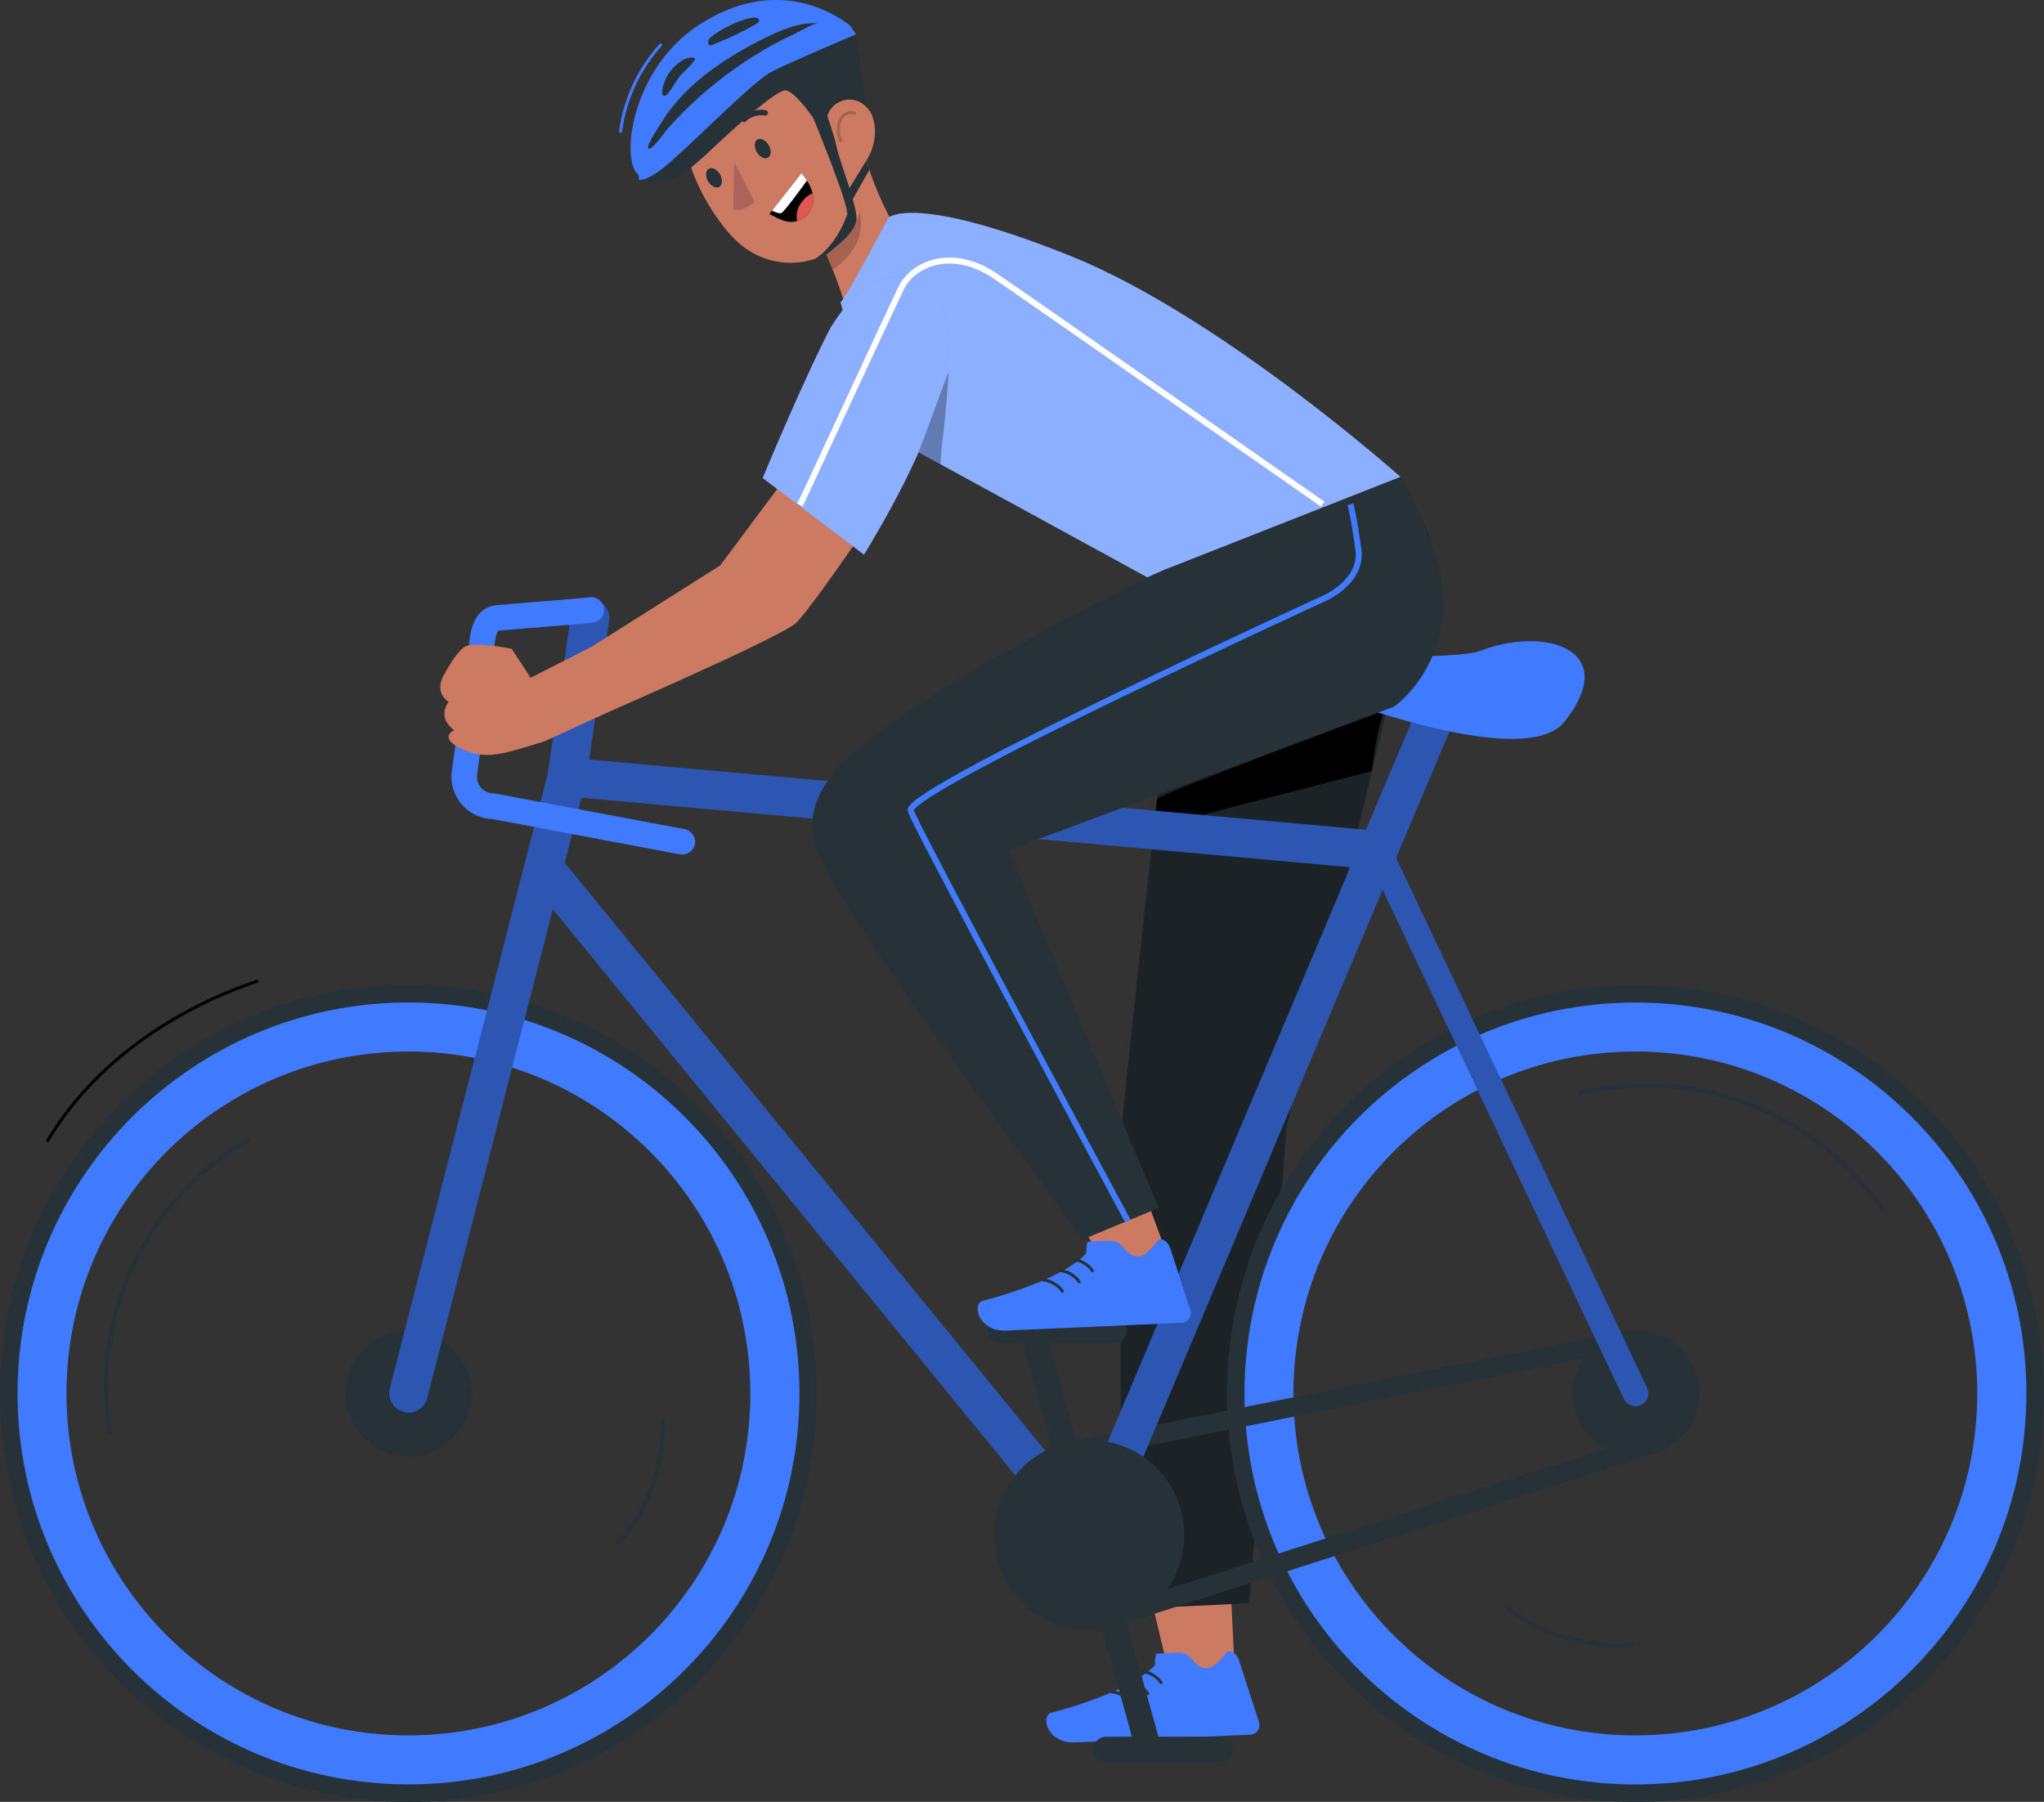 <?xml version="1.0" encoding="UTF-8"?><svg id="Layer_2" xmlns="http://www.w3.org/2000/svg" viewBox="0 0 339.1 298.93"><rect x="0" y="0" width="339.1" height="298.93" fill="#333333" stroke="none"/><defs><style>.cls-1,.cls-2,.cls-3,.cls-4,.cls-5,.cls-6,.cls-7{fill:none;}.cls-1,.cls-2,.cls-4,.cls-5,.cls-6{stroke-linecap:round;stroke-linejoin:round;}.cls-1,.cls-4,.cls-5,.cls-6{stroke-width:.5px;}.cls-1,.cls-7{stroke:#407bff;}.cls-2{stroke-width:.75px;}.cls-2,.cls-5{stroke:#263238;}.cls-8,.cls-9{fill:#fff;}.cls-3{stroke:#fff;}.cls-3,.cls-7{stroke-miterlimit:10;}.cls-9{opacity:.4;}.cls-10,.cls-6{opacity:.2;}.cls-11{fill:#de5753;}.cls-4,.cls-6{stroke:#000;}.cls-12{opacity:.3;}.cls-13{fill:#cd7a63;}.cls-14{fill:#407bff;}.cls-15{fill:#ad6359;}.cls-16{fill:#263238;}</style></defs><g id="Character"><g><g><g><g><g><g><path class="cls-13" d="m150.66,40.65s-4.21-4.55-7.35-15.33c0,0-.62.08-.63.07-.44-1.5-.8-2.93-1.09-4.18-.01-.03-.02-.04-.02-.04l-7.57,15.6c2.14,2.73,4.67,9.02,5.55,11.79,0,0,1.16,5.3,7,1.86,4.27-2.52,4.1-9.77,4.1-9.77Z"/><path class="cls-10" d="m136.39,41l6.14-6.17c.76,2.64.47,6.54-4.39,9.92,0,0-1.09-2.81-1.76-3.75Z"/></g><g><path class="cls-16" d="m111.74,20.71c.36,3.81,3.86,10.48,7.62,6.25,3.75-4.23-8.24-12.8-7.62-6.25Z"/><path class="cls-13" d="m137.84,15.05c4.17,8.43,6.69,13.1,4.95,19.61-2.63,9.79-14.55,11.79-21.17,4.75-5.96-6.33-11.78-19.06-5.61-26.8,6.08-7.63,17.66-5.99,21.83,2.44Z"/><path class="cls-16" d="m133.66,4.7c-3.69-3.85-15.38,2.52-17.2,6.62-.27.61,8.31.14,7.82.22l3.76-.71c.42-.38,1.69-.36,3.05.86,0,0,3.75,9.31,9.36,10.89,2.6-3.66,2.74-5.66,1.95-9.12-1.18-5.16-5.47-7.32-8.73-8.75Z"/><path class="cls-16" d="m127.53,24.09c.48.83.42,1.76-.13,2.07-.55.31-1.38-.12-1.86-.95-.48-.83-.42-1.76.13-2.07.55-.31,1.38.12,1.86.95Z"/><path class="cls-16" d="m119.45,28.94c.48.83.42,1.76-.13,2.07-.55.31-1.38-.12-1.86-.95-.48-.83-.42-1.76.13-2.07.55-.31,1.38.12,1.86.95Z"/><path class="cls-15" d="m121.84,26.95s-.26,5.65-.14,7.83c1.76.38,3.48-1.25,3.48-1.25l-3.34-6.58Z"/><path class="cls-16" d="m127.31,18.99c-.1.12-.26.19-.42.17-1.99-.28-3.11.94-3.12.95-.16.19-.45.2-.64.04-.19-.16-.2-.45-.04-.63.06-.07,1.45-1.6,3.93-1.25.25.04.42.26.38.51-.01.08-.04.15-.09.21Z"/></g></g><g><path d="m132.99,28.73l-5.34,6.77c.89.49,1.79.98,2.78,1.22.99.24,1.9.02,2.76-.51,1.24-.75,1.93-2.19,1.72-3.63-.21-1.44-1.02-2.71-1.92-3.85Z"/><path class="cls-8" d="m128.08,34.95s1.02.55,1.53.4c.51-.15,4.27-5.41,4.27-5.41l-.89-1.23-4.91,6.23Z"/><path class="cls-11" d="m132.25,36.65s-.44-1.43.6-2.91c1.04-1.48,1.97-1.66,1.97-1.66,0,0,.51,1.7-.5,3.06-1.01,1.36-2.07,1.51-2.07,1.51Z"/></g><path class="cls-16" d="m113.82,27.49c-.08.03-.17.03-.26,0-.24-.07-.38-.32-.31-.55.67-2.39,2.64-3,2.73-3.04.24-.07.49.06.57.3.07.24-.05.49-.29.56-.08.02-1.6.52-2.13,2.43-.04.15-.16.26-.29.3Z"/></g><path class="cls-16" d="m105.95,29.77s3.46.82,6.11-.12c1.08-.38,5.09-4.02,5.09-4.02,0,0,11.21-10.81,13.18-10.63,1.97.18,6.21,6.96,6.21,6.96l.37-.11,6.95-1.27s-.28-3.62-.61-6.24c-.33-2.61-1.22-8.64-1.22-8.64l-16.63,6.49-19.46,17.6Z"/><path class="cls-14" d="m105.95,29.77s.22-.52-.23-.96c-2.72-2.66-.86-17.45,10.19-24.65,13.21-8.61,23.11-1.45,25.09.05l1.03,1.48s-13.21,5.57-14.65,6.57c-4.3,2.99-13.91,12.98-17.54,15.75-3.03,2.31-3.89,1.77-3.89,1.77Z"/><g><path class="cls-13" d="m144.95,20c.55,2.47-.1,4.96-1.25,6.69-1.74,2.6-4.67,1.54-5.91-1.15-1.12-2.43-1.56-6.71,1.01-8.37,2.54-1.64,5.52.01,6.15,2.84Z"/><path class="cls-6" d="m141.79,18.81c-.61-.3-1.38-.09-1.87.37s-.73,1.15-.81,1.82c-.09.81.03,1.64.35,2.38"/></g><path class="cls-16" d="m135.86,3.89c-3.02-.3-6.17,1.02-9.06,2.46-6.54,3.25-12.99,7.55-16.82,13.59-.3.48-2.84,4.2-2.43,4.68.47.56,2.8-2.79,3.12-3.16,1.65-1.88,3.42-3.66,5.3-5.35,3.75-3.36,7.91-6.31,12.33-8.72,1.22-.67,2.47-1.3,3.73-1.88.84-.39,2.96-1.71,3.83-1.63Z"/><path class="cls-16" d="m112.91,12.5c.84-.9,1.53-1.48,2.28-2.46.07-.09.14-.2.1-.31-.04-.11-.17-.16-.29-.17-.71-.1-1.42.2-2.01.6-1.44.97-2.29,2.1-2.86,3.74-.13.36-.36,1.33-.24,1.7.29.85.98-.18,1.29-.58.62-.8,1.12-1.86,1.73-2.52Z"/><path class="cls-16" d="m125.33,2.93c-.51-.04-1.02.09-1.51.23-.9.27-1.94.61-2.8,1.1-1.17.54-2.25,1.21-3.2,2.01-.27.23-.48.93-.2,1.15.17.14.42.06.62-.01,2.47-.96,4.87-2.1,7.18-3.41.28-.16.6-.42.5-.73-.07-.23-.35-.32-.6-.34Z"/><path class="cls-16" d="m134.89,19.51s6.12,14.82,5.65,16.12c-1.95,5.4-5.28,7.3-5.28,7.3,0,0,.57.31,2.4-1.13,1.83-1.45,3.89-3.18,4.38-5.07s-2.73-9.87-3.18-12.09c-.45-2.21-1.88-6.21-1.88-6.21l-2.1,1.08Z"/><polygon class="cls-16" points="141.25 33.43 144.22 28.2 143.69 26.69 140.84 31.36 141.25 33.43"/></g><path class="cls-1" d="m102.96,21.77c.7-5.29,3.05-10.36,6.64-14.31"/></g><g><g><polygon class="cls-13" points="204.77 275.81 200.91 279.09 193.57 276.09 189.8 260.29 203.87 257.23 204.77 275.81"/><g><path class="cls-14" d="m191.84,274.33l3.67-.16c.83-.04,1.62.35,2.14,1,2.25,2.8,3.79,1.63,5.97-1.19,1.46-.24,1.93,1.43,2.06,1.87l3.19,9.86c.28.82-.17,1.71-.99,1.99-.15.05-.3.08-.45.08-4.46.2-6.57.29-12.12.54l-16.97.75c-4.63.2-5.79-4.42-3.91-4.93,8.49-2.27,14.44-5.06,16.98-7.68.47-.46-.05-.76.43-2.14Z"/><path class="cls-5" d="m189.42,277.27c1.27.12,2.48.82,3.21,1.87"/><path class="cls-5" d="m187.21,279.09c1.27.12,2.48.82,3.21,1.87"/><path class="cls-5" d="m184.44,280.66c1.27.12,2.48.82,3.21,1.87"/></g></g><path class="cls-16" d="m194.59,113.63c-1.06,1.29-8.57,73.8-8.57,73.8,0,0-.54,80.44.85,79.5l20.4-.95,6.2-79.24,17.15-71.38s13-19.11,4.19-30.9l-42.96,9.97,2.75,19.19Z"/><path class="cls-12" d="m194.59,113.63c-1.06,1.29-8.57,73.8-8.57,73.8,0,0-.54,80.44.85,79.5l20.4-.95,6.2-79.24,17.15-71.38s13-19.11,4.19-30.9l-42.96,9.97,2.75,19.19Z"/><path d="m191.99,132.5c.8-.93,39.43-15.31,38.06-14.8s-2.46,10.23-2.46,10.23l-36.23,9.33.64-4.76Z"/></g><g id="freepik--Character--inject-280"><path class="cls-16" d="m271.32,171.91c32.71.04,59.22,26.54,59.26,59.26,0,32.73-26.53,59.26-59.26,59.26s-59.26-26.53-59.26-59.26,26.53-59.26,59.26-59.26m.01-8.51h0c-37.42,0-67.76,30.34-67.76,67.76h0c0,37.43,30.35,67.77,67.77,67.76s67.76-30.35,67.75-67.77c0-37.42-30.35-67.76-67.77-67.75h.01Z"/><path class="cls-14" d="m271.32,174.44c31.31.04,56.69,25.41,56.71,56.73h0c0,31.34-25.41,56.73-56.74,56.73-31.33,0-56.72-25.41-56.71-56.74,0-31.33,25.41-56.72,56.74-56.71m-64.86,56.73c0,35.82,29.04,64.86,64.86,64.86s64.86-29.04,64.86-64.86-29.04-64.86-64.86-64.86-64.86,29.04-64.86,64.86Z"/><path class="cls-16" d="m67.76,171.91c32.71.04,59.22,26.54,59.26,59.26h0c0,32.74-26.54,59.26-59.27,59.26-32.73,0-59.25-26.54-59.25-59.27s26.54-59.25,59.27-59.24m-.01-8.51C30.34,163.41,0,193.74,0,231.17s30.34,67.76,67.76,67.76,67.76-30.34,67.76-67.76-30.34-67.76-67.76-67.76h0Z"/><path class="cls-14" d="m67.77,174.44c31.31.04,56.69,25.41,56.71,56.73h0c0,31.34-25.41,56.73-56.74,56.73-31.33,0-56.72-25.41-56.71-56.74s25.41-56.72,56.74-56.71M2.91,231.17c0,35.82,29.04,64.86,64.86,64.86s64.86-29.04,64.86-64.86-29.04-64.86-64.86-64.86S2.91,195.35,2.91,231.17Z"/><circle class="cls-16" cx="271.32" cy="231.17" r="10.45" transform="translate(-.44 461.81) rotate(-80.75)"/><circle class="cls-16" cx="67.77" cy="231.17" r="10.45" transform="translate(-143.61 115.63) rotate(-45)"/><path class="cls-16" d="m271.34,223.86c3.24.02,6.07,2.17,6.96,5.29,1.1,3.86-1.15,7.89-5.01,8.98h-.12l-89.43,28.71c-1,.25-2.02.37-3.04.37-5.74.01-10.77-3.87-12.21-9.43-1.75-6.73,2.29-13.6,9.02-15.35l91.62-18.27h.23c.64-.18,1.3-.27,1.97-.28h0m0-3.23c-.95,0-1.9.13-2.82.39l-91.71,18.33c-6.98,1.78-11.87,8.07-11.88,15.27,0,8.71,7.05,15.79,15.76,15.8,1.32,0,2.63-.16,3.91-.49l89.53-28.71c4.66-1.22,7.88-5.45,7.82-10.27-.08-5.78-4.83-10.4-10.6-10.32h-.01Z"/><g><path class="cls-14" d="m178.2,256.7l-90.49-110.79c-1.03-1.34-.84-3.25.43-4.36,1.33-1.16,3.34-1.01,4.5.32l87.19,106.69,54.7-129.59c.68-1.62,2.55-2.39,4.18-1.7,1.62.68,2.39,2.56,1.7,4.18l-56.77,134.51c-.44,1.03-1.38,1.76-2.49,1.91-.15.01-.3.01-.46,0-.97,0-1.89-.42-2.5-1.17Z"/><path class="cls-14" d="m269.4,232.07l-42.66-90.08c-.04-.07-.07-.13-.1-.2-.45-1.09.07-2.33,1.16-2.78,1.09-.45,2.33.07,2.78,1.16l42.67,90.08c.14.29.21.6.21.92,0,1.17-.96,2.12-2.13,2.12-.82,0-1.57-.48-1.92-1.22Z"/><path class="cls-14" d="m66.98,234.22c-1.71-.44-2.73-2.18-2.3-3.88l26.28-102.25c.39-1.52,1.82-2.52,3.38-2.38l134.61,12.17c1.76.16,3.06,1.72,2.9,3.48-.16,1.76-1.72,3.06-3.48,2.9l-131.91-11.93-25.6,99.63c-.36,1.41-1.63,2.4-3.09,2.4-.27,0-.54-.06-.8-.14Z"/><path class="cls-14" d="m93.57,132.06s0,0,0,0c-1.74-.25-2.95-1.87-2.7-3.61l3.86-26.34c.26-1.74,1.88-2.95,3.62-2.7,1.74.26,2.95,1.88,2.7,3.62l-3.8,26.33c-.23,1.58-1.59,2.75-3.19,2.73-.16,0-.33,0-.49-.03Z"/></g><path class="cls-16" d="m188.06,289.1l-18.8-67.76c-.25-1.07.37-2.16,1.41-2.5,1.12-.37,2.32.24,2.68,1.36l18.8,67.8c.05.18.08.37.08.57,0,1.17-.95,2.13-2.13,2.12-.96,0-1.8-.66-2.04-1.59Z"/><path class="cls-16" d="m163.9,220.78c0-1.17.95-2.13,2.13-2.13h18.79c1.17,0,2.13.95,2.13,2.13s-.95,2.13-2.13,2.13h-18.79c-1.17,0-2.13-.95-2.13-2.13Z"/><path class="cls-16" d="m181.38,290.25c0-1.17.95-2.13,2.13-2.13h18.79c1.17,0,2.13.95,2.13,2.13s-.95,2.13-2.13,2.13h-18.79c-1.17,0-2.13-.95-2.13-2.13Z"/><g class="cls-12"><path d="m178.2,256.7l-90.49-110.79c-1.03-1.34-.84-3.25.43-4.36,1.33-1.16,3.34-1.01,4.5.32l87.19,106.69,54.7-129.59c.68-1.62,2.55-2.39,4.18-1.7,1.62.68,2.39,2.56,1.7,4.18l-56.77,134.51c-.44,1.03-1.38,1.76-2.49,1.91-.15.01-.3.01-.46,0-.97,0-1.89-.42-2.5-1.17Z"/><path d="m269.4,232.07l-42.66-90.08c-.04-.07-.07-.13-.1-.2-.45-1.09.07-2.33,1.16-2.78,1.09-.45,2.33.07,2.78,1.16l42.67,90.08c.14.29.21.6.21.92,0,1.17-.96,2.12-2.13,2.12-.82,0-1.57-.48-1.92-1.22Z"/><path d="m66.98,234.22c-1.71-.44-2.73-2.18-2.3-3.88l26.28-102.25c.39-1.52,1.82-2.52,3.38-2.38l134.61,12.17c1.76.16,3.06,1.72,2.9,3.48-.16,1.76-1.72,3.06-3.48,2.9l-131.91-11.93-25.6,99.63c-.36,1.41-1.63,2.4-3.09,2.4-.27,0-.54-.06-.8-.14Z"/><path d="m93.57,132.06s0,0,0,0c-1.74-.25-2.95-1.87-2.7-3.61l3.86-26.34c.26-1.74,1.88-2.95,3.62-2.7,1.74.26,2.95,1.88,2.7,3.62l-3.8,26.33c-.23,1.58-1.59,2.75-3.19,2.73-.16,0-.33,0-.49-.03Z"/></g><path class="cls-14" d="m245.51,108c-4.97,1.95-40.68-.23-43.12,5.32-2.43,5.55,13.82.83,20.96,3.19,7.13,2.36,30.66,10.27,36.23,3.19,9.53-12.17-3.55-15.83-14.07-11.7Z"/><path class="cls-2" d="m18.19,237.65c-1.5-9.39-.1-19.23,3.95-27.83,4.06-8.6,10.76-15.93,18.97-20.74"/><path class="cls-2" d="m110.02,235.68c.31,3.29-.67,7.59-1.86,10.88-1.28,3.54-3,6.67-5.64,9.35"/><path class="cls-14" d="m113.22,141.78c-.13,0-.26-.01-.4-.04l-31.16-5.86c-1.95-.07-3.78-.95-5.06-2.43-1.32-1.53-1.92-3.56-1.64-5.57l2.71-19.43c.03-.24.05-.54.08-.87.15-2.04.5-6.81,4.68-7.19,2.26-.2,5.1-.43,7.74-.64,3.25-.26,6.94-.55,7.52-.66,1.14-.2,2.26.53,2.49,1.66.23,1.14-.46,2.24-1.6,2.49-.63.14-2.71.31-8.08.74-2.63.21-5.45.43-7.7.64-.39.04-.67,1.13-.83,3.27-.03.44-.06.84-.11,1.15l-2.71,19.43c-.11.8.12,1.59.65,2.2.53.61,1.27.96,2.08.96.13,0,.25.01.38.04l31.33,5.89c1.15.22,1.91,1.33,1.7,2.48-.19,1.02-1.09,1.73-2.09,1.73Z"/><g><path class="cls-2" d="m262.11,181.3c9.25-2.19,19.16-1.53,28.04,1.88,8.88,3.41,16.69,9.55,22.09,17.38"/><path class="cls-2" d="m270.89,272.73c-3.26.56-7.62-.11-10.99-1.05-3.62-1.01-6.88-2.5-9.74-4.93"/></g><path class="cls-4" d="m7.92,189.21c7.54-12.61,20.52-21.61,34.72-26.43"/></g><path class="cls-16" d="m180.68,238.9c-8.71,0-15.76,7.07-15.76,15.78h0c0,8.71,7.06,15.78,15.78,15.78s15.78-7.06,15.78-15.78-7.06-15.78-15.78-15.78h-.02Z"/><g><path class="cls-13" d="m98.05,107.35l-10.02,5.09-3.15-4.81s-6.33-1.29-7.83-.3c-1.5.99-3.29,4.46-3.29,4.46,0,0-2,2.79.68,4.67,0,0-2.1,2.45.91,4.68,0,0-2.52,1.07.73,2.86s6.04,1.27,8.21.75c2.17-.52,6.11-1.79,6.11-1.79l10.44-4.8-2.8-10.81Z"/><path class="cls-13" d="m151.06,75.91c-.46,1.73-16.62,25.43-19.07,27.5-3.25,2.75-36.71,17.18-36.71,17.18l-5.26-8.15,29.47-18.64,17.89-24.01,13.68,6.12Z"/></g><g><path class="cls-14" d="m139.45,50.15c.97-.89,7.97-14.06,7.97-14.06,0,0,4.27-4.05,30.21,6.39,24.81,9.98,54.71,36.64,54.71,36.64-.32.66-41.97,16.67-41.97,16.67l-45.17-24.69-5.75-20.95Z"/><path class="cls-9" d="m139.45,50.15c.97-.89,7.97-14.06,7.97-14.06,0,0,4.27-4.05,30.21,6.39,24.81,9.98,54.71,36.64,54.71,36.64-.32.66-41.97,16.67-41.97,16.67l-45.17-24.69-5.75-20.95Z"/><path class="cls-14" d="m137.83,54.29c-4.74,9.15-11.3,25.02-11.3,25.02l16.81,12.71c17.06-28.13,16.2-40.7,9.82-44.74,0,0-7.08-6.19-15.33,7.01Z"/><path class="cls-9" d="m137.83,54.29c-4.74,9.15-11.3,25.02-11.3,25.02l16.81,12.71c17.06-28.13,16.2-40.7,9.82-44.74,0,0-7.08-6.19-15.33,7.01Z"/><path class="cls-3" d="m132.71,83.77c.3-.48,14.44-31.12,16.83-36.05,1.84-3.8,8.25-6.89,15.61-1.9,4.74,3.21,54.29,37.82,54.29,37.82"/><path class="cls-12" d="m152.4,75.04l4.98-13.41s-.37,6.43-1.02,11.46c-.24,1.86-.33,3.96-.33,3.96l-3.63-2Z"/></g><g><g><polygon class="cls-13" points="193.38 207.48 189.51 210.77 182.18 207.76 173.24 193.64 186.01 187.43 193.38 207.48"/><g><path class="cls-14" d="m180.45,206l3.67-.16c.83-.04,1.62.35,2.14,1,2.25,2.8,3.79,1.63,5.97-1.19,1.46-.24,1.93,1.43,2.06,1.87l3.19,9.86c.28.82-.17,1.71-.99,1.99-.15.05-.3.08-.45.08-4.46.2-6.57.29-12.12.54l-16.97.75c-4.63.2-5.79-4.42-3.91-4.93,8.49-2.27,14.44-5.06,16.98-7.68.47-.46-.05-.76.43-2.14Z"/><path class="cls-5" d="m178.03,208.95c1.27.12,2.48.82,3.21,1.87"/><path class="cls-5" d="m175.82,210.77c1.27.12,2.48.82,3.21,1.87"/><path class="cls-5" d="m173.05,212.34c1.27.12,2.48.82,3.21,1.87"/></g></g><path class="cls-16" d="m194.2,94.12c-2.37.55-45.92,21.93-55.95,34.22-7.08,8.67-1.88,14.7,3.38,23.65,5.29,8.99,38.01,53.63,38.01,53.63l12.6-5.23-24.97-59.33,64.02-23.83s7.21-5.01,8.04-15.33c.83-10.32-6.99-22.79-6.99-22.79l-38.14,15.01Z"/><path class="cls-7" d="m187.09,202.53s-36.13-67.13-36.03-68.13c.38-3.86,68.39-35.02,68.39-35.02,0,0,6.66-2.7,5.9-8.26-.75-5.56-1.32-7.47-1.32-7.47"/></g></g></g></svg>